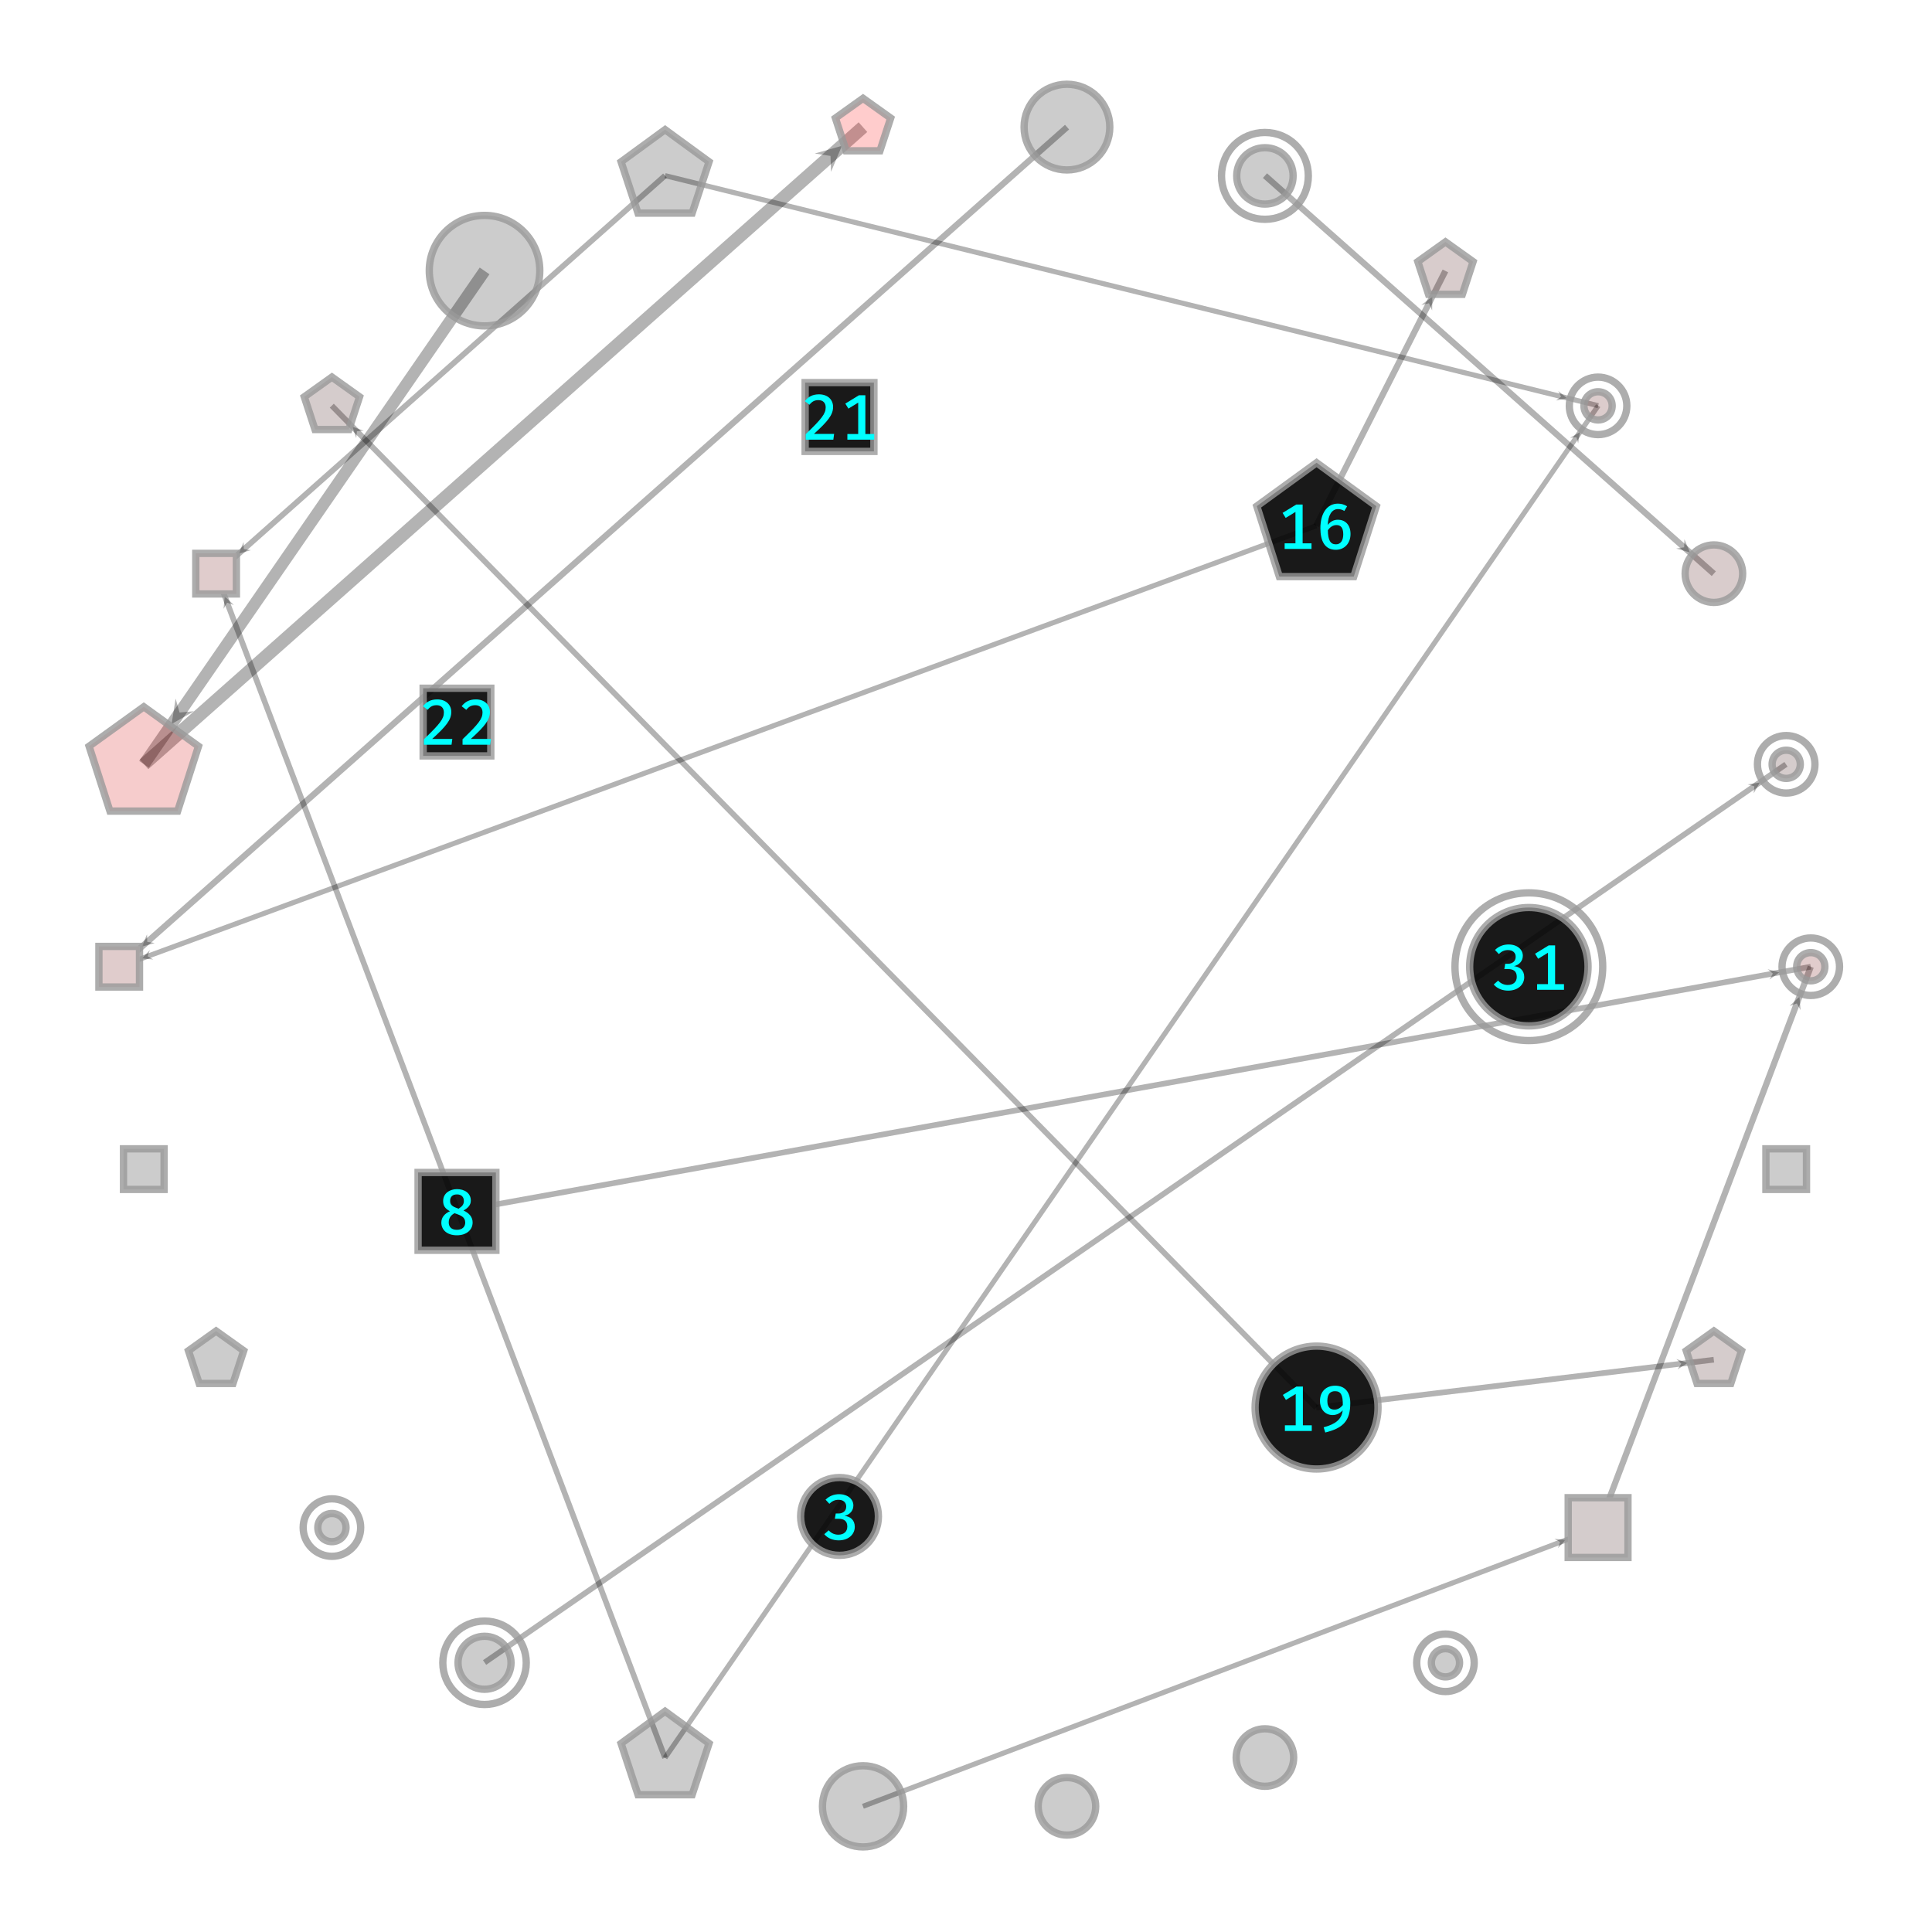 <?xml version="1.0" encoding="UTF-8"?>
<svg xmlns="http://www.w3.org/2000/svg" xmlns:xlink="http://www.w3.org/1999/xlink" width="1200pt" height="1200pt" viewBox="0 0 1200 1200" version="1.1">
<defs>
<g>
<symbol overflow="visible" id="glyph0-0">
<path style="stroke:none;" d="M 3.594 -42 L 3.594 14 L 20.406 14 L 20.406 -42 Z M 18.234 11.922 L 5.797 11.922 L 5.797 -39.922 L 18.234 -39.922 Z M 12.281 -6.922 L 12.281 -8.719 C 14.953 -9.125 16.078 -10.641 16.078 -13.438 C 16.078 -15.844 15.078 -18.047 11.641 -18.047 C 10.078 -18.047 7.922 -17.562 7.922 -16.484 C 7.922 -15.953 8.281 -15.562 8.875 -15.562 C 9.047 -15.562 9.203 -15.594 9.406 -15.688 C 10.078 -16 10.641 -16.125 11.484 -16.125 C 13.484 -16.125 13.922 -14.922 13.922 -13.359 C 13.922 -11.234 13.156 -10.438 10.281 -10.281 L 10.281 -6.922 C 10.281 -6.312 10.766 -5.953 11.281 -5.953 C 11.766 -5.953 12.281 -6.312 12.281 -6.922 Z M 9.875 -3.406 C 9.875 -2.562 10.484 -1.922 11.281 -1.922 C 12.078 -1.922 12.688 -2.562 12.688 -3.406 C 12.688 -4.203 12.078 -4.797 11.281 -4.797 C 10.484 -4.797 9.875 -4.203 9.875 -3.406 Z M 9.875 -3.406 "/>
</symbol>
<symbol overflow="visible" id="glyph0-1">
<path style="stroke:none;" d="M 10.797 -28.156 C 7.594 -28.156 4.766 -27.078 2.359 -24.766 L 4.719 -22.203 C 6.438 -23.844 8.125 -24.688 10.438 -24.688 C 13.156 -24.688 15.203 -23.203 15.203 -20.516 C 15.203 -17.562 12.953 -16.156 10.359 -16.156 L 8.688 -16.156 L 8.156 -12.875 L 10.516 -12.875 C 13.688 -12.875 15.875 -11.594 15.875 -8.047 C 15.875 -4.922 13.719 -3 10.281 -3 C 8.078 -3 5.875 -3.875 4.312 -5.719 L 1.562 -3.312 C 3.719 -0.719 7.047 0.516 10.516 0.516 C 16.562 0.516 20.516 -3.156 20.516 -7.875 C 20.516 -12.234 17.594 -14.312 14.156 -14.688 C 17.234 -15.406 19.641 -17.766 19.641 -21.156 C 19.641 -24.953 16.281 -28.156 10.797 -28.156 Z M 10.797 -28.156 "/>
</symbol>
<symbol overflow="visible" id="glyph0-2">
<path style="stroke:none;" d="M 20.594 -21.047 C 20.594 -25.766 16.562 -28.156 12 -28.156 C 7.766 -28.156 3.406 -25.719 3.406 -20.797 C 3.406 -17.719 4.719 -15.953 7.641 -14.438 C 4.359 -12.953 2.281 -10.641 2.281 -7.312 C 2.281 -3 5.688 0.516 11.922 0.516 C 18.125 0.516 21.719 -3 21.719 -7.438 C 21.719 -10.719 19.688 -13.234 16.047 -14.875 C 19.047 -16.562 20.594 -18.359 20.594 -21.047 Z M 7.719 -20.766 C 7.719 -23.406 9.281 -24.875 12 -24.875 C 14.766 -24.875 16.281 -23.281 16.281 -20.797 C 16.281 -18.688 15.281 -17.406 13 -16 C 9.641 -17.156 7.719 -18.047 7.719 -20.766 Z M 17.125 -7.406 C 17.125 -4.875 15.406 -2.875 11.953 -2.875 C 8.594 -2.875 6.875 -4.688 6.875 -7.484 C 6.875 -10.438 8.516 -12.156 10.516 -13.203 C 14.641 -11.766 17.125 -10.766 17.125 -7.406 Z M 17.125 -7.406 "/>
</symbol>
<symbol overflow="visible" id="glyph0-3">
<path style="stroke:none;" d="M 15.688 -3.516 L 15.688 -27.594 L 11.719 -27.594 L 3.234 -22.406 L 5.156 -19.281 L 11.234 -23 L 11.234 -3.516 L 4.516 -3.516 L 4.516 0 L 21.203 0 L 21.203 -3.516 Z M 15.688 -3.516 "/>
</symbol>
<symbol overflow="visible" id="glyph0-4">
<path style="stroke:none;" d="M 13.641 -18.156 C 11.203 -18.156 9.047 -17.203 7.312 -14.922 C 7.516 -21.047 9.875 -24.766 13.641 -24.766 C 15.047 -24.766 16.406 -24.359 17.594 -23.594 L 19.312 -26.484 C 17.766 -27.516 15.875 -28.156 13.641 -28.156 C 6.797 -28.156 2.719 -22.047 2.719 -12.844 C 2.719 -5.047 5.406 0.516 12.312 0.516 C 17.594 0.516 21.438 -3.406 21.438 -9.312 C 21.438 -15.203 17.922 -18.156 13.641 -18.156 Z M 12.359 -2.875 C 8.844 -2.875 7.438 -5.641 7.359 -11.594 C 8.641 -13.562 10.516 -14.844 12.719 -14.844 C 15.234 -14.844 16.922 -13.359 16.922 -9.125 C 16.922 -5.406 15.406 -2.875 12.359 -2.875 Z M 12.359 -2.875 "/>
</symbol>
<symbol overflow="visible" id="glyph0-5">
<path style="stroke:none;" d="M 11.688 -28.125 C 6.406 -28.125 2.312 -24.688 2.312 -18.719 C 2.312 -13.281 5.688 -9.875 10.203 -9.875 C 12.922 -9.922 14.922 -11.156 16.406 -12.844 C 15.844 -7.078 11.688 -4.156 4.594 -2.281 L 5.594 0.953 C 16.406 -1.719 21.125 -6 21.125 -17.312 C 21.125 -23.875 18.047 -28.125 11.688 -28.125 Z M 11.312 -13.234 C 8.641 -13.234 6.875 -14.797 6.875 -18.719 C 6.875 -22.719 8.562 -24.719 11.641 -24.719 C 15.234 -24.719 16.594 -22.359 16.484 -16.078 C 15.078 -14.359 13.484 -13.281 11.312 -13.234 Z M 11.312 -13.234 "/>
</symbol>
<symbol overflow="visible" id="glyph0-6">
<path style="stroke:none;" d="M 10.875 -28.156 C 6.875 -28.156 4.203 -26.641 2.078 -23.922 L 4.953 -21.688 C 6.594 -23.688 8.078 -24.562 10.562 -24.562 C 13.359 -24.562 15.047 -22.844 15.047 -20.078 C 15.047 -16.047 12.516 -12.922 2.641 -3.406 L 2.641 0 L 19.797 0 L 20.281 -3.594 L 7.766 -3.594 C 16.594 -11.594 19.641 -15.516 19.641 -20.359 C 19.641 -24.688 16.484 -28.156 10.875 -28.156 Z M 10.875 -28.156 "/>
</symbol>
</g>
<clipPath id="clip1">
  <path d="M 939 547 L 1179 547 L 1179 930.074 L 939 930.074 Z M 1011.328 930.074 L 1179 930.074 L 1179 967.539 L 1011.328 967.539 Z M 939 930.074 L 973.859 930.074 L 973.859 967.539 L 939 967.539 Z M 939 967.539 L 1179 967.539 L 1179 1003 L 939 1003 Z M 939 967.539 "/>
</clipPath>
<clipPath id="clip2">
  <path d="M 661.355 472.484 L 1455.949 472.484 L 1455.949 1076.77 L 661.355 1076.77 Z M 1117.664 619.027 L 1118.387 627.375 L 1116.055 623.262 L 1111.586 624.797 Z M 1117.664 619.027 "/>
</clipPath>
<clipPath id="clip3">
  <path d="M 661.355 472.484 L 1455.949 472.484 L 1455.949 1076.77 L 661.355 1076.77 Z M 661.355 472.484 L 1142.707 600.445 C 1142.707 610.387 1134.648 618.445 1124.707 618.445 C 1114.77 618.445 1106.707 610.387 1106.707 600.445 C 1106.707 590.504 1114.77 582.445 1124.707 582.445 C 1134.648 582.445 1142.707 590.504 1142.707 600.445 Z M 661.355 472.484 "/>
</clipPath>
<clipPath id="clip4">
  <path d="M 661.355 472.484 L 1455.949 472.484 L 1455.949 1076.77 L 661.355 1076.77 Z M 661.355 472.484 L 1121.438 619.027 C 1121.438 624.059 1113.887 624.059 1113.887 619.027 C 1113.887 613.992 1121.438 613.992 1121.438 619.027 "/>
</clipPath>
<clipPath id="clip5">
  <path d="M 235 552 L 1173 552 L 1173 728.238 L 235 728.238 Z M 308 728.238 L 1173 728.238 L 1173 776.562 L 308 776.562 Z M 235 728.238 L 259.676 728.238 L 259.676 776.562 L 235 776.562 Z M 235 776.562 L 1173 776.562 L 1173 801 L 235 801 Z M 235 776.562 "/>
</clipPath>
<clipPath id="clip6">
  <path d="M 218.164 252.414 L 1190.379 252.414 L 1190.379 1100.434 L 218.164 1100.434 Z M 1105.156 603.98 L 1099.062 608.398 L 1101.152 604.703 L 1097.902 601.973 Z M 1105.156 603.98 "/>
</clipPath>
<clipPath id="clip7">
  <path d="M 218.164 252.414 L 1190.379 252.414 L 1190.379 1100.434 L 218.164 1100.434 Z M 218.164 252.414 L 1142.707 600.445 C 1142.707 610.387 1134.648 618.445 1124.707 618.445 C 1114.77 618.445 1106.707 610.387 1106.707 600.445 C 1106.707 590.504 1114.77 582.445 1124.707 582.445 C 1134.648 582.445 1142.707 590.504 1142.707 600.445 Z M 218.164 252.414 "/>
</clipPath>
<clipPath id="clip8">
  <path d="M 218.164 252.414 L 1190.379 252.414 L 1190.379 1100.434 L 218.164 1100.434 Z M 218.164 252.414 L 1108.543 603.98 C 1108.543 608.5 1101.766 608.5 1101.766 603.98 C 1101.766 599.461 1108.543 599.461 1108.543 603.98 "/>
</clipPath>
<clipPath id="clip9">
  <path d="M 491 903 L 1038 903 L 1038 930.074 L 491 930.074 Z M 1011.328 930.074 L 1038 930.074 L 1038 967.539 L 1011.328 967.539 Z M 491 930.074 L 973.859 930.074 L 973.859 967.539 L 491 967.539 Z M 491 967.539 L 1038 967.539 L 1038 1167 L 491 1167 Z M 491 967.539 "/>
</clipPath>
<clipPath id="clip10">
  <path d="M 408.684 618.164 L 1119.965 618.164 L 1119.965 1452.59 L 408.684 1452.59 Z M 972.535 956.414 L 967.68 961.531 L 968.969 957.766 L 965.508 955.805 Z M 972.535 956.414 "/>
</clipPath>
<clipPath id="clip11">
  <path d="M 408.684 618.164 L 1119.965 618.164 L 1119.965 1452.59 L 408.684 1452.59 Z M 408.684 618.164 L 561.207 1121.949 C 561.207 1135.84 549.945 1147.102 536.055 1147.102 C 522.164 1147.102 510.902 1135.84 510.902 1121.949 C 510.902 1108.059 522.164 1096.797 536.055 1096.797 C 549.945 1096.797 561.207 1108.059 561.207 1121.949 Z M 408.684 618.164 "/>
</clipPath>
<clipPath id="clip12">
  <path d="M 408.684 618.164 L 1119.965 618.164 L 1119.965 1452.59 L 408.684 1452.59 Z M 408.684 618.164 L 975.715 956.414 C 975.715 960.652 969.359 960.652 969.359 956.414 C 969.359 952.176 975.715 952.176 975.715 956.414 "/>
</clipPath>
<clipPath id="clip13">
  <path d="M 84 306 L 464 306 L 464 343.586 L 84 343.586 Z M 146.945 343.586 L 464 343.586 L 464 369.039 L 146.945 369.039 Z M 84 343.586 L 121.488 343.586 L 121.488 369.039 L 84 369.039 Z M 84 369.039 L 464 369.039 L 464 1142 L 84 1142 Z M 84 369.039 "/>
</clipPath>
<clipPath id="clip14">
  <path d="M -196.781 228.586 L 744.09 228.586 L 744.09 1219.367 L -196.781 1219.367 Z M 139.547 370.363 L 145.238 375.766 L 141.051 374.328 L 138.871 378.184 Z M 139.547 370.363 "/>
</clipPath>
<clipPath id="clip15">
  <path d="M -196.781 228.586 L 744.09 228.586 L 744.09 1219.367 L -196.781 1219.367 Z M 429.953 1114.852 L 396.227 1114.852 L 385.805 1082.773 L 413.09 1062.949 L 440.379 1082.773 Z M 429.953 1114.852 "/>
</clipPath>
<clipPath id="clip16">
  <path d="M -196.781 228.586 L 744.09 228.586 L 744.09 1219.367 L -196.781 1219.367 Z M -196.781 228.586 L 143.082 370.363 C 143.082 375.078 136.012 375.078 136.012 370.363 C 136.012 365.648 143.082 365.648 143.082 370.363 "/>
</clipPath>
<clipPath id="clip17">
  <path d="M 368 207 L 1038 207 L 1038 1137 L 368 1137 Z M 368 207 "/>
</clipPath>
<clipPath id="clip18">
  <path d="M 121.688 49.961 L 1283.992 49.961 L 1283.992 1293.762 L 121.688 1293.762 Z M 981.305 268.441 L 980.215 275.402 L 979.141 271.574 L 975.184 271.93 Z M 981.305 268.441 "/>
</clipPath>
<clipPath id="clip19">
  <path d="M 121.688 49.961 L 1283.992 49.961 L 1283.992 1293.762 L 121.688 1293.762 Z M 429.953 1114.852 L 396.227 1114.852 L 385.805 1082.773 L 413.09 1062.949 L 440.379 1082.773 Z M 429.953 1114.852 "/>
</clipPath>
<clipPath id="clip20">
  <path d="M 121.688 49.961 L 1283.992 49.961 L 1283.992 1293.762 L 121.688 1293.762 Z M 121.688 49.961 L 1010.594 252.086 C 1010.594 262.027 1002.535 270.086 992.594 270.086 C 982.652 270.086 974.594 262.027 974.594 252.086 C 974.594 242.145 982.652 234.086 992.594 234.086 C 1002.535 234.086 1010.594 242.145 1010.594 252.086 Z M 121.688 49.961 "/>
</clipPath>
<clipPath id="clip21">
  <path d="M 121.688 49.961 L 1283.992 49.961 L 1283.992 1293.762 L 121.688 1293.762 Z M 121.688 49.961 L 984.48 268.441 C 984.48 272.672 978.133 272.672 978.133 268.441 C 978.133 264.207 984.48 264.207 984.48 268.441 "/>
</clipPath>
<clipPath id="clip22">
  <path d="M 251 425 L 1159 425 L 1159 1082 L 251 1082 Z M 251 425 "/>
</clipPath>
<clipPath id="clip23">
  <path d="M 98.531 183.027 L 1311.863 183.027 L 1311.863 1324.48 L 98.531 1324.48 Z M 1093.09 486.016 L 1089.277 492.711 L 1089.66 488.379 L 1085.477 487.207 Z M 1093.09 486.016 "/>
</clipPath>
<clipPath id="clip24">
  <path d="M 98.531 183.027 L 1311.863 183.027 L 1311.863 1324.48 L 98.531 1324.48 Z M 98.531 183.027 L 326.766 1032.785 C 326.766 1047.039 315.207 1058.598 300.953 1058.598 C 286.699 1058.598 275.145 1047.039 275.145 1032.785 C 275.145 1018.531 286.699 1006.977 300.953 1006.977 C 315.207 1006.977 326.766 1018.531 326.766 1032.785 Z M 98.531 183.027 "/>
</clipPath>
<clipPath id="clip25">
  <path d="M 98.531 183.027 L 1311.863 183.027 L 1311.863 1324.48 L 98.531 1324.48 Z M 98.531 183.027 L 1127.445 474.727 C 1127.445 484.668 1119.387 492.727 1109.445 492.727 C 1099.504 492.727 1091.445 484.668 1091.445 474.727 C 1091.445 464.785 1099.504 456.727 1109.445 456.727 C 1119.387 456.727 1127.445 464.785 1127.445 474.727 Z M 98.531 183.027 "/>
</clipPath>
<clipPath id="clip26">
  <path d="M 98.531 183.027 L 1311.863 183.027 L 1311.863 1324.48 L 98.531 1324.48 Z M 98.531 183.027 L 1096.562 486.016 C 1096.562 490.641 1089.617 490.641 1089.617 486.016 C 1089.617 481.387 1096.562 481.387 1096.562 486.016 "/>
</clipPath>
<clipPath id="clip27">
  <path d="M 28 281 L 864 281 L 864 587.719 L 28 587.719 Z M 86.773 587.719 L 864 587.719 L 864 613.176 L 86.773 613.176 Z M 28 587.719 L 61.316 587.719 L 61.316 613.176 L 28 613.176 Z M 28 613.176 L 864 613.176 L 864 646 L 28 646 Z M 28 613.176 "/>
</clipPath>
<clipPath id="clip28">
  <path d="M -50.176 -5.234 L 941.953 -5.234 L 941.953 932.312 L -50.176 932.312 Z M 88.094 595.273 L 93.059 590.145 L 91.715 593.941 L 95.199 595.957 Z M 88.094 595.273 "/>
</clipPath>
<clipPath id="clip29">
  <path d="M -50.176 -5.234 L 941.953 -5.234 L 941.953 932.312 L -50.176 932.312 Z M 840.754 358.316 L 794.719 358.316 L 780.488 314.531 L 817.734 287.469 L 854.98 314.531 Z M 840.754 358.316 "/>
</clipPath>
<clipPath id="clip30">
  <path d="M -50.176 -5.234 L 941.953 -5.234 L 941.953 932.312 L -50.176 932.312 Z M -50.176 -5.234 L 91.309 595.273 C 91.309 599.559 84.879 599.559 84.879 595.273 C 84.879 590.988 91.309 590.988 91.309 595.273 "/>
</clipPath>
<clipPath id="clip31">
  <path d="M 762 112 L 953 112 L 953 382 L 762 382 Z M 762 112 "/>
</clipPath>
<clipPath id="clip32">
  <path d="M 501.223 6.316 L 1214.316 6.316 L 1214.316 488.426 L 501.223 488.426 Z M 889.68 184.184 L 889.516 192.84 L 887.57 188.359 L 882.809 189.453 Z M 889.68 184.184 "/>
</clipPath>
<clipPath id="clip33">
  <path d="M 501.223 6.316 L 1214.316 6.316 L 1214.316 488.426 L 501.223 488.426 Z M 840.754 358.316 L 794.719 358.316 L 780.488 314.531 L 817.734 287.469 L 854.98 314.531 Z M 840.754 358.316 "/>
</clipPath>
<clipPath id="clip34">
  <path d="M 501.223 6.316 L 1214.316 6.316 L 1214.316 488.426 L 501.223 488.426 Z M 908.379 182.668 L 887.219 182.668 L 880.68 162.543 L 897.801 150.105 L 914.918 162.543 Z M 908.379 182.668 "/>
</clipPath>
<clipPath id="clip35">
  <path d="M 501.223 6.316 L 1214.316 6.316 L 1214.316 488.426 L 501.223 488.426 Z M 501.223 6.316 L 893.582 184.184 C 893.582 189.383 885.781 189.383 885.781 184.184 C 885.781 178.98 893.582 178.98 893.582 184.184 "/>
</clipPath>
<clipPath id="clip36">
  <path d="M 0 0 L 648 0 L 648 587 L 0 587 Z M 0 0 "/>
</clipPath>
<clipPath id="clip37">
  <path d="M -150.82 -191.09 L 776.184 -191.09 L 776.184 744.762 L -150.82 744.762 Z M 522.93 90.57 L 516.156 106.727 L 515.84 96.852 L 506.074 95.348 Z M 522.93 90.57 "/>
</clipPath>
<clipPath id="clip38">
  <path d="M -150.82 -191.09 L 776.184 -191.09 L 776.184 744.762 L -150.82 744.762 Z M 110.324 503.652 L 68.293 503.652 L 55.305 463.676 L 89.309 438.969 L 123.316 463.676 Z M 110.324 503.652 "/>
</clipPath>
<clipPath id="clip39">
  <path d="M -150.82 -191.09 L 776.184 -191.09 L 776.184 744.762 L -150.82 744.762 Z M 546.637 93.508 L 525.473 93.508 L 518.938 73.383 L 536.055 60.945 L 553.172 73.383 Z M 546.637 93.508 "/>
</clipPath>
<clipPath id="clip40">
  <path d="M -150.82 -191.09 L 776.184 -191.09 L 776.184 744.762 L -150.82 744.762 Z M -150.82 -191.09 L 530.82 90.57 C 530.82 94.93 527.289 98.465 522.93 98.465 C 518.57 98.465 515.039 94.93 515.039 90.57 C 515.039 86.215 518.57 82.68 522.93 82.68 C 527.289 82.68 530.82 86.215 530.82 90.57 "/>
</clipPath>
<clipPath id="clip41">
  <path d="M 772 797 L 1110 797 L 1110 922 L 772 922 Z M 772 797 "/>
</clipPath>
<clipPath id="clip42">
  <path d="M 772.555 493.504 L 1109.715 493.504 L 1109.715 1225.34 L 772.555 1225.34 Z M 1048.266 846.535 L 1041.977 850.555 L 1044.262 847.02 L 1041.203 844.125 Z M 1048.266 846.535 "/>
</clipPath>
<clipPath id="clip43">
  <path d="M 772.555 493.504 L 1109.715 493.504 L 1109.715 1225.34 L 772.555 1225.34 Z M 772.555 493.504 L 856.008 874.262 C 856.008 895.398 838.871 912.531 817.734 912.531 C 796.602 912.531 779.465 895.398 779.465 874.262 C 779.465 853.125 796.602 835.988 817.734 835.988 C 838.871 835.988 856.008 853.125 856.008 874.262 Z M 772.555 493.504 "/>
</clipPath>
<clipPath id="clip44">
  <path d="M 772.555 493.504 L 1109.715 493.504 L 1109.715 1225.34 L 772.555 1225.34 Z M 1075.117 859.141 L 1053.957 859.141 L 1047.418 839.02 L 1064.535 826.582 L 1081.652 839.02 Z M 1075.117 859.141 "/>
</clipPath>
<clipPath id="clip45">
  <path d="M 772.555 493.504 L 1109.715 493.504 L 1109.715 1225.34 L 772.555 1225.34 Z M 772.555 493.504 L 1051.633 846.535 C 1051.633 851.02 1044.902 851.02 1044.902 846.535 C 1044.902 842.051 1051.633 842.051 1051.633 846.535 "/>
</clipPath>
<clipPath id="clip46">
  <path d="M 158 204 L 866 204 L 866 922 L 158 922 Z M 158 204 "/>
</clipPath>
<clipPath id="clip47">
  <path d="M -46.965 3.215 L 1070.859 3.215 L 1070.859 1123.133 L -46.965 1123.133 Z M 218.863 265.012 L 225.891 267.535 L 221.691 267.891 L 221.27 272.078 Z M 218.863 265.012 "/>
</clipPath>
<clipPath id="clip48">
  <path d="M -46.965 3.215 L 1070.859 3.215 L 1070.859 1123.133 L -46.965 1123.133 Z M -46.965 3.215 L 856.008 874.262 C 856.008 895.398 838.871 912.531 817.734 912.531 C 796.602 912.531 779.465 895.398 779.465 874.262 C 779.465 853.125 796.602 835.988 817.734 835.988 C 838.871 835.988 856.008 853.125 856.008 874.262 Z M -46.965 3.215 "/>
</clipPath>
<clipPath id="clip49">
  <path d="M -46.965 3.215 L 1070.859 3.215 L 1070.859 1123.133 L -46.965 1123.133 Z M 216.738 266.648 L 195.578 266.648 L 189.039 246.523 L 206.16 234.086 L 223.277 246.523 Z M 216.738 266.648 "/>
</clipPath>
<clipPath id="clip50">
  <path d="M -46.965 3.215 L 1070.859 3.215 L 1070.859 1123.133 L -46.965 1123.133 Z M -46.965 3.215 L 222.227 265.012 C 222.227 269.496 215.5 269.496 215.5 265.012 C 215.5 260.527 222.227 260.527 222.227 265.012 "/>
</clipPath>
<clipPath id="clip51">
  <path d="M 0 66 L 403 66 L 403 577 L 0 577 Z M 0 66 "/>
</clipPath>
<clipPath id="clip52">
  <path d="M -206.117 -38.043 L 596.379 -38.043 L 596.379 680.875 L -206.117 680.875 Z M 106.605 449.668 L 109.078 433.879 L 111.512 442.559 L 120.492 441.758 Z M 106.605 449.668 "/>
</clipPath>
<clipPath id="clip53">
  <path d="M -206.117 -38.043 L 596.379 -38.043 L 596.379 680.875 L -206.117 680.875 Z M -206.117 -38.043 L 335.152 168.105 C 335.152 186.992 319.84 202.305 300.953 202.305 C 282.066 202.305 266.758 186.992 266.758 168.105 C 266.758 149.219 282.066 133.91 300.953 133.91 C 319.84 133.91 335.152 149.219 335.152 168.105 Z M -206.117 -38.043 "/>
</clipPath>
<clipPath id="clip54">
  <path d="M -206.117 -38.043 L 596.379 -38.043 L 596.379 680.875 L -206.117 680.875 Z M 110.324 503.652 L 68.293 503.652 L 55.305 463.676 L 89.309 438.969 L 123.316 463.676 Z M 110.324 503.652 "/>
</clipPath>
<clipPath id="clip55">
  <path d="M -206.117 -38.043 L 596.379 -38.043 L 596.379 680.875 L -206.117 680.875 Z M -206.117 -38.043 L 113.805 449.668 C 113.805 453.641 110.582 456.863 106.605 456.863 C 102.633 456.863 99.406 453.641 99.406 449.668 C 99.406 445.691 102.633 442.469 106.605 442.469 C 110.582 442.469 113.805 445.691 113.805 449.668 "/>
</clipPath>
<clipPath id="clip56">
  <path d="M 84 59 L 464 59 L 464 343.586 L 84 343.586 Z M 146.945 343.586 L 464 343.586 L 464 369.039 L 146.945 369.039 Z M 84 343.586 L 121.488 343.586 L 121.488 369.039 L 84 369.039 Z M 84 369.039 L 464 369.039 L 464 407 L 84 407 Z M 84 369.039 "/>
</clipPath>
<clipPath id="clip57">
  <path d="M -101.559 -156.43 L 648.867 -156.43 L 648.867 621.992 L -101.559 621.992 Z M 148.27 343.863 L 151.305 336.625 L 151.445 341.051 L 155.82 341.723 Z M 148.27 343.863 "/>
</clipPath>
<clipPath id="clip58">
  <path d="M -101.559 -156.43 L 648.867 -156.43 L 648.867 621.992 L -101.559 621.992 Z M 429.953 132.461 L 396.227 132.461 L 385.805 100.387 L 413.09 80.562 L 440.379 100.387 Z M 429.953 132.461 "/>
</clipPath>
<clipPath id="clip59">
  <path d="M -101.559 -156.43 L 648.867 -156.43 L 648.867 621.992 L -101.559 621.992 Z M -101.559 -156.43 L 151.805 343.863 C 151.805 348.578 144.734 348.578 144.734 343.863 C 144.734 339.148 151.805 339.148 151.805 343.863 "/>
</clipPath>
<clipPath id="clip60">
  <path d="M 368 64 L 1038 64 L 1038 297 L 368 297 Z M 368 64 "/>
</clipPath>
<clipPath id="clip61">
  <path d="M 326.102 -233.969 L 1079.578 -233.969 L 1079.578 595.301 L 326.102 595.301 Z M 973.301 247.332 L 966.406 248.781 L 969.602 246.418 L 967.867 242.844 Z M 973.301 247.332 "/>
</clipPath>
<clipPath id="clip62">
  <path d="M 326.102 -233.969 L 1079.578 -233.969 L 1079.578 595.301 L 326.102 595.301 Z M 429.953 132.461 L 396.227 132.461 L 385.805 100.387 L 413.09 80.562 L 440.379 100.387 Z M 429.953 132.461 "/>
</clipPath>
<clipPath id="clip63">
  <path d="M 326.102 -233.969 L 1079.578 -233.969 L 1079.578 595.301 L 326.102 595.301 Z M 326.102 -233.969 L 1010.594 252.086 C 1010.594 262.027 1002.535 270.086 992.594 270.086 C 982.652 270.086 974.594 262.027 974.594 252.086 C 974.594 242.145 982.652 234.086 992.594 234.086 C 1002.535 234.086 1010.594 242.145 1010.594 252.086 Z M 326.102 -233.969 "/>
</clipPath>
<clipPath id="clip64">
  <path d="M 326.102 -233.969 L 1079.578 -233.969 L 1079.578 595.301 L 326.102 595.301 Z M 326.102 -233.969 L 976.473 247.332 C 976.473 251.562 970.125 251.562 970.125 247.332 C 970.125 243.098 976.473 243.098 976.473 247.332 "/>
</clipPath>
<clipPath id="clip65">
  <path d="M 20 25 L 716 25 L 716 587.719 L 20 587.719 Z M 86.773 587.719 L 716 587.719 L 716 613.176 L 86.773 613.176 Z M 20 587.719 L 61.316 587.719 L 61.316 613.176 L 20 613.176 Z M 20 613.176 L 716 613.176 L 716 654 L 20 654 Z M 20 613.176 "/>
</clipPath>
<clipPath id="clip66">
  <path d="M -161.949 -186.953 L 898.688 -186.953 L 898.688 866.34 L -161.949 866.34 Z M 88.094 587.996 L 91.316 580.316 L 91.465 585.012 L 96.109 585.727 Z M 88.094 587.996 "/>
</clipPath>
<clipPath id="clip67">
  <path d="M -161.949 -186.953 L 898.688 -186.953 L 898.688 866.34 L -161.949 866.34 Z M -161.949 -186.953 L 689.141 78.945 C 689.141 93.547 677.305 105.387 662.699 105.387 C 648.094 105.387 636.254 93.547 636.254 78.945 C 636.254 64.34 648.094 52.5 662.699 52.5 C 677.305 52.5 689.141 64.34 689.141 78.945 Z M -161.949 -186.953 "/>
</clipPath>
<clipPath id="clip68">
  <path d="M -161.949 -186.953 L 898.688 -186.953 L 898.688 866.34 L -161.949 866.34 Z M -161.949 -186.953 L 91.848 587.996 C 91.848 593 84.344 593 84.344 587.996 C 84.344 582.996 91.848 582.996 91.848 587.996 "/>
</clipPath>
<clipPath id="clip69">
  <path d="M 728 52 L 1122 52 L 1122 414 L 728 414 Z M 728 52 "/>
</clipPath>
<clipPath id="clip70">
  <path d="M 549.41 -156.902 L 1300.785 -156.902 L 1300.785 622.465 L 549.41 622.465 Z M 1049.66 343.137 L 1041.102 340.707 L 1046.062 339.945 L 1046.219 334.93 Z M 1049.66 343.137 "/>
</clipPath>
<clipPath id="clip71">
  <path d="M 549.41 -156.902 L 1300.785 -156.902 L 1300.785 622.465 L 549.41 622.465 Z M 549.41 -156.902 L 812.68 109.25 C 812.68 124.176 800.586 136.273 785.66 136.273 C 770.738 136.273 758.641 124.176 758.641 109.25 C 758.641 94.328 770.738 82.23 785.66 82.23 C 800.586 82.23 812.68 94.328 812.68 109.25 Z M 549.41 -156.902 "/>
</clipPath>
<clipPath id="clip72">
  <path d="M 549.41 -156.902 L 1300.785 -156.902 L 1300.785 622.465 L 549.41 622.465 Z M 549.41 -156.902 L 1082.535 356.312 C 1082.535 366.254 1074.477 374.312 1064.535 374.312 C 1054.594 374.312 1046.535 366.254 1046.535 356.312 C 1046.535 346.371 1054.594 338.312 1064.535 338.312 C 1074.477 338.312 1082.535 346.371 1082.535 356.312 Z M 549.41 -156.902 "/>
</clipPath>
<clipPath id="clip73">
  <path d="M 549.41 -156.902 L 1300.785 -156.902 L 1300.785 622.465 L 549.41 622.465 Z M 549.41 -156.902 L 1053.672 343.137 C 1053.672 348.48 1045.652 348.48 1045.652 343.137 C 1045.652 337.789 1053.672 337.789 1053.672 343.137 "/>
</clipPath>
</defs>
<g id="surface686">
<rect x="0" y="0" width="1200" height="1200" style="fill:rgb(100%,100%,100%);fill-opacity:1;stroke:none;"/>
<g clip-path="url(#clip1)" clip-rule="nonzero">
<g clip-path="url(#clip2)" clip-rule="evenodd">
<g clip-path="url(#clip3)" clip-rule="evenodd">
<g clip-path="url(#clip4)" clip-rule="evenodd">
<path style="fill:none;stroke-width:0.011;stroke-linecap:butt;stroke-linejoin:miter;stroke:rgb(0%,0%,0%);stroke-opacity:0.3;stroke-miterlimit:10;" d="M 1.123 0.995 L 1.5 -0 " transform="matrix(350.222,0,0,350.222,599.377,600.446)"/>
</g>
</g>
</g>
</g>
<path style=" stroke:none;fill-rule:evenodd;fill:rgb(0%,0%,0%);fill-opacity:0.3;" d="M 1117.664 619.027 L 1118.387 627.375 L 1116.055 623.262 L 1111.586 624.797 Z M 1117.664 619.027 "/>
<g clip-path="url(#clip5)" clip-rule="nonzero">
<g clip-path="url(#clip6)" clip-rule="evenodd">
<g clip-path="url(#clip7)" clip-rule="evenodd">
<g clip-path="url(#clip8)" clip-rule="evenodd">
<path style="fill:none;stroke-width:0.01;stroke-linecap:butt;stroke-linejoin:miter;stroke:rgb(0%,0%,0%);stroke-opacity:0.3;stroke-miterlimit:10;" d="M -0.901 0.434 L 1.5 -0 " transform="matrix(350.222,0,0,350.222,599.377,600.446)"/>
</g>
</g>
</g>
</g>
<path style=" stroke:none;fill-rule:evenodd;fill:rgb(0%,0%,0%);fill-opacity:0.3;" d="M 1105.156 603.98 L 1099.062 608.398 L 1101.152 604.703 L 1097.902 601.973 Z M 1105.156 603.98 "/>
<g clip-path="url(#clip9)" clip-rule="nonzero">
<g clip-path="url(#clip10)" clip-rule="evenodd">
<g clip-path="url(#clip11)" clip-rule="evenodd">
<g clip-path="url(#clip12)" clip-rule="evenodd">
<path style="fill:none;stroke-width:0.009;stroke-linecap:butt;stroke-linejoin:miter;stroke:rgb(0%,0%,0%);stroke-opacity:0.3;stroke-miterlimit:10;" d="M -0.181 1.489 L 1.123 0.995 " transform="matrix(350.222,0,0,350.222,599.377,600.446)"/>
</g>
</g>
</g>
</g>
<path style=" stroke:none;fill-rule:evenodd;fill:rgb(0%,0%,0%);fill-opacity:0.3;" d="M 972.535 956.414 L 967.68 961.531 L 968.969 957.766 L 965.508 955.805 Z M 972.535 956.414 "/>
<g clip-path="url(#clip13)" clip-rule="nonzero">
<g clip-path="url(#clip14)" clip-rule="evenodd">
<g clip-path="url(#clip15)" clip-rule="evenodd">
<g clip-path="url(#clip16)" clip-rule="evenodd">
<path style="fill:none;stroke-width:0.01;stroke-linecap:butt;stroke-linejoin:miter;stroke:rgb(0%,0%,0%);stroke-opacity:0.3;stroke-miterlimit:10;" d="M -0.532 1.403 L -1.328 -0.697 " transform="matrix(350.222,0,0,350.222,599.377,600.446)"/>
</g>
</g>
</g>
</g>
<path style=" stroke:none;fill-rule:evenodd;fill:rgb(0%,0%,0%);fill-opacity:0.3;" d="M 139.547 370.363 L 145.238 375.766 L 141.051 374.328 L 138.871 378.184 Z M 139.547 370.363 "/>
<g clip-path="url(#clip17)" clip-rule="nonzero">
<g clip-path="url(#clip18)" clip-rule="evenodd">
<g clip-path="url(#clip19)" clip-rule="evenodd">
<g clip-path="url(#clip20)" clip-rule="evenodd">
<g clip-path="url(#clip21)" clip-rule="evenodd">
<path style="fill:none;stroke-width:0.009;stroke-linecap:butt;stroke-linejoin:miter;stroke:rgb(0%,0%,0%);stroke-opacity:0.3;stroke-miterlimit:10;" d="M -0.532 1.403 L 1.123 -0.995 " transform="matrix(350.222,0,0,350.222,599.377,600.446)"/>
</g>
</g>
</g>
</g>
</g>
<path style=" stroke:none;fill-rule:evenodd;fill:rgb(0%,0%,0%);fill-opacity:0.3;" d="M 981.305 268.441 L 980.215 275.402 L 979.141 271.574 L 975.184 271.93 Z M 981.305 268.441 "/>
<g clip-path="url(#clip22)" clip-rule="nonzero">
<g clip-path="url(#clip23)" clip-rule="evenodd">
<g clip-path="url(#clip24)" clip-rule="evenodd">
<g clip-path="url(#clip25)" clip-rule="evenodd">
<g clip-path="url(#clip26)" clip-rule="evenodd">
<path style="fill:none;stroke-width:0.01;stroke-linecap:butt;stroke-linejoin:miter;stroke:rgb(0%,0%,0%);stroke-opacity:0.3;stroke-miterlimit:10;" d="M -0.852 1.234 L 1.456 -0.359 " transform="matrix(350.222,0,0,350.222,599.377,600.446)"/>
</g>
</g>
</g>
</g>
</g>
<path style=" stroke:none;fill-rule:evenodd;fill:rgb(0%,0%,0%);fill-opacity:0.3;" d="M 1093.09 486.016 L 1089.277 492.711 L 1089.66 488.379 L 1085.477 487.207 Z M 1093.09 486.016 "/>
<g clip-path="url(#clip27)" clip-rule="nonzero">
<g clip-path="url(#clip28)" clip-rule="evenodd">
<g clip-path="url(#clip29)" clip-rule="evenodd">
<g clip-path="url(#clip30)" clip-rule="evenodd">
<path style="fill:none;stroke-width:0.009;stroke-linecap:butt;stroke-linejoin:miter;stroke:rgb(0%,0%,0%);stroke-opacity:0.3;stroke-miterlimit:10;" d="M 0.623 -0.782 L -1.5 -0 " transform="matrix(350.222,0,0,350.222,599.377,600.446)"/>
</g>
</g>
</g>
</g>
<path style=" stroke:none;fill-rule:evenodd;fill:rgb(0%,0%,0%);fill-opacity:0.3;" d="M 88.094 595.273 L 93.059 590.145 L 91.715 593.941 L 95.199 595.957 Z M 88.094 595.273 "/>
<g clip-path="url(#clip31)" clip-rule="nonzero">
<g clip-path="url(#clip32)" clip-rule="evenodd">
<g clip-path="url(#clip33)" clip-rule="evenodd">
<g clip-path="url(#clip34)" clip-rule="evenodd">
<g clip-path="url(#clip35)" clip-rule="evenodd">
<path style="fill:none;stroke-width:0.011;stroke-linecap:butt;stroke-linejoin:miter;stroke:rgb(0%,0%,0%);stroke-opacity:0.3;stroke-miterlimit:10;" d="M 0.623 -0.782 L 0.852 -1.234 " transform="matrix(350.222,0,0,350.222,599.377,600.446)"/>
</g>
</g>
</g>
</g>
</g>
<path style=" stroke:none;fill-rule:evenodd;fill:rgb(0%,0%,0%);fill-opacity:0.3;" d="M 889.68 184.184 L 889.516 192.84 L 887.57 188.359 L 882.809 189.453 Z M 889.68 184.184 "/>
<g clip-path="url(#clip36)" clip-rule="nonzero">
<g clip-path="url(#clip37)" clip-rule="evenodd">
<g clip-path="url(#clip38)" clip-rule="evenodd">
<g clip-path="url(#clip39)" clip-rule="evenodd">
<g clip-path="url(#clip40)" clip-rule="evenodd">
<path style="fill:none;stroke-width:0.023;stroke-linecap:butt;stroke-linejoin:miter;stroke:rgb(0%,0%,0%);stroke-opacity:0.3;stroke-miterlimit:10;" d="M -1.456 -0.359 L -0.181 -1.489 " transform="matrix(350.222,0,0,350.222,599.377,600.446)"/>
</g>
</g>
</g>
</g>
</g>
<path style=" stroke:none;fill-rule:evenodd;fill:rgb(0%,0%,0%);fill-opacity:0.3;" d="M 522.93 90.57 L 516.156 106.727 L 515.84 96.852 L 506.074 95.348 Z M 522.93 90.57 "/>
<g clip-path="url(#clip41)" clip-rule="nonzero">
<g clip-path="url(#clip42)" clip-rule="evenodd">
<g clip-path="url(#clip43)" clip-rule="evenodd">
<g clip-path="url(#clip44)" clip-rule="evenodd">
<g clip-path="url(#clip45)" clip-rule="evenodd">
<path style="fill:none;stroke-width:0.01;stroke-linecap:butt;stroke-linejoin:miter;stroke:rgb(0%,0%,0%);stroke-opacity:0.3;stroke-miterlimit:10;" d="M 0.623 0.782 L 1.328 0.697 " transform="matrix(350.222,0,0,350.222,599.377,600.446)"/>
</g>
</g>
</g>
</g>
</g>
<path style=" stroke:none;fill-rule:evenodd;fill:rgb(0%,0%,0%);fill-opacity:0.3;" d="M 1048.266 846.535 L 1041.977 850.555 L 1044.262 847.02 L 1041.203 844.125 Z M 1048.266 846.535 "/>
<g clip-path="url(#clip46)" clip-rule="nonzero">
<g clip-path="url(#clip47)" clip-rule="evenodd">
<g clip-path="url(#clip48)" clip-rule="evenodd">
<g clip-path="url(#clip49)" clip-rule="evenodd">
<g clip-path="url(#clip50)" clip-rule="evenodd">
<path style="fill:none;stroke-width:0.01;stroke-linecap:butt;stroke-linejoin:miter;stroke:rgb(0%,0%,0%);stroke-opacity:0.3;stroke-miterlimit:10;" d="M 0.623 0.782 L -1.123 -0.995 " transform="matrix(350.222,0,0,350.222,599.377,600.446)"/>
</g>
</g>
</g>
</g>
</g>
<path style=" stroke:none;fill-rule:evenodd;fill:rgb(0%,0%,0%);fill-opacity:0.3;" d="M 218.863 265.012 L 225.891 267.535 L 221.691 267.891 L 221.27 272.078 Z M 218.863 265.012 "/>
<g clip-path="url(#clip51)" clip-rule="nonzero">
<g clip-path="url(#clip52)" clip-rule="evenodd">
<g clip-path="url(#clip53)" clip-rule="evenodd">
<g clip-path="url(#clip54)" clip-rule="evenodd">
<g clip-path="url(#clip55)" clip-rule="evenodd">
<path style="fill:none;stroke-width:0.021;stroke-linecap:butt;stroke-linejoin:miter;stroke:rgb(0%,0%,0%);stroke-opacity:0.3;stroke-miterlimit:10;" d="M -0.852 -1.234 L -1.456 -0.359 " transform="matrix(350.222,0,0,350.222,599.377,600.446)"/>
</g>
</g>
</g>
</g>
</g>
<path style=" stroke:none;fill-rule:evenodd;fill:rgb(0%,0%,0%);fill-opacity:0.3;" d="M 106.605 449.668 L 109.078 433.879 L 111.512 442.559 L 120.492 441.758 Z M 106.605 449.668 "/>
<g clip-path="url(#clip56)" clip-rule="nonzero">
<g clip-path="url(#clip57)" clip-rule="evenodd">
<g clip-path="url(#clip58)" clip-rule="evenodd">
<g clip-path="url(#clip59)" clip-rule="evenodd">
<path style="fill:none;stroke-width:0.01;stroke-linecap:butt;stroke-linejoin:miter;stroke:rgb(0%,0%,0%);stroke-opacity:0.3;stroke-miterlimit:10;" d="M -0.532 -1.403 L -1.328 -0.697 " transform="matrix(350.222,0,0,350.222,599.377,600.446)"/>
</g>
</g>
</g>
</g>
<path style=" stroke:none;fill-rule:evenodd;fill:rgb(0%,0%,0%);fill-opacity:0.3;" d="M 148.27 343.863 L 151.305 336.625 L 151.445 341.051 L 155.82 341.723 Z M 148.27 343.863 "/>
<g clip-path="url(#clip60)" clip-rule="nonzero">
<g clip-path="url(#clip61)" clip-rule="evenodd">
<g clip-path="url(#clip62)" clip-rule="evenodd">
<g clip-path="url(#clip63)" clip-rule="evenodd">
<g clip-path="url(#clip64)" clip-rule="evenodd">
<path style="fill:none;stroke-width:0.009;stroke-linecap:butt;stroke-linejoin:miter;stroke:rgb(0%,0%,0%);stroke-opacity:0.3;stroke-miterlimit:10;" d="M -0.532 -1.403 L 1.123 -0.995 " transform="matrix(350.222,0,0,350.222,599.377,600.446)"/>
</g>
</g>
</g>
</g>
</g>
<path style=" stroke:none;fill-rule:evenodd;fill:rgb(0%,0%,0%);fill-opacity:0.3;" d="M 973.301 247.332 L 966.406 248.781 L 969.602 246.418 L 967.867 242.844 Z M 973.301 247.332 "/>
<g clip-path="url(#clip65)" clip-rule="nonzero">
<g clip-path="url(#clip66)" clip-rule="evenodd">
<g clip-path="url(#clip67)" clip-rule="evenodd">
<g clip-path="url(#clip68)" clip-rule="evenodd">
<path style="fill:none;stroke-width:0.011;stroke-linecap:butt;stroke-linejoin:miter;stroke:rgb(0%,0%,0%);stroke-opacity:0.3;stroke-miterlimit:10;" d="M 0.181 -1.489 L -1.5 -0 " transform="matrix(350.222,0,0,350.222,599.377,600.446)"/>
</g>
</g>
</g>
</g>
<path style=" stroke:none;fill-rule:evenodd;fill:rgb(0%,0%,0%);fill-opacity:0.3;" d="M 88.094 587.996 L 91.316 580.316 L 91.465 585.012 L 96.109 585.727 Z M 88.094 587.996 "/>
<g clip-path="url(#clip69)" clip-rule="nonzero">
<g clip-path="url(#clip70)" clip-rule="evenodd">
<g clip-path="url(#clip71)" clip-rule="evenodd">
<g clip-path="url(#clip72)" clip-rule="evenodd">
<g clip-path="url(#clip73)" clip-rule="evenodd">
<path style="fill:none;stroke-width:0.011;stroke-linecap:butt;stroke-linejoin:miter;stroke:rgb(0%,0%,0%);stroke-opacity:0.3;stroke-miterlimit:10;" d="M 0.532 -1.403 L 1.328 -0.697 " transform="matrix(350.222,0,0,350.222,599.377,600.446)"/>
</g>
</g>
</g>
</g>
</g>
<path style=" stroke:none;fill-rule:evenodd;fill:rgb(0%,0%,0%);fill-opacity:0.3;" d="M 1049.66 343.137 L 1041.102 340.707 L 1046.062 339.945 L 1046.219 334.93 Z M 1049.66 343.137 "/>
<path style="fill:none;stroke-width:0.013;stroke-linecap:butt;stroke-linejoin:miter;stroke:rgb(60%,60%,60%);stroke-opacity:0.8;stroke-miterlimit:10;" d="M 0.051 -0 C 0.051 0.028 0.028 0.051 -0 0.051 C -0.028 0.051 -0.051 0.028 -0.051 -0 C -0.051 -0.028 -0.028 -0.051 -0 -0.051 C 0.028 -0.051 0.051 -0.028 0.051 -0 Z M 0.051 -0 " transform="matrix(350.222,0,0,350.222,1124.709,600.446)"/>
<path style="fill-rule:nonzero;fill:rgb(41.338%,0%,0%);fill-opacity:0.2;stroke-width:0.013;stroke-linecap:butt;stroke-linejoin:miter;stroke:rgb(60%,60%,60%);stroke-opacity:0.8;stroke-miterlimit:10;" d="M 0.025 -0 C 0.025 0.014 0.014 0.025 -0 0.025 C -0.014 0.025 -0.025 0.014 -0.025 -0 C -0.025 -0.014 -0.014 -0.025 -0 -0.025 C 0.014 -0.025 0.025 -0.014 0.025 -0 " transform="matrix(350.222,0,0,350.222,1124.709,600.446)"/>
<path style="fill-rule:nonzero;fill:rgb(0%,0%,0%);fill-opacity:0.2;stroke-width:0.013;stroke-linecap:butt;stroke-linejoin:miter;stroke:rgb(60%,60%,60%);stroke-opacity:0.8;stroke-miterlimit:10;" d="M 0.036 0.036 L -0.036 0.036 L -0.036 -0.036 L 0.036 -0.036 Z M 0.036 0.036 " transform="matrix(350.222,0,0,350.222,1109.444,726.166)"/>
<path style="fill-rule:nonzero;fill:rgb(0%,0%,0%);fill-opacity:0.9;stroke-width:0.013;stroke-linecap:butt;stroke-linejoin:miter;stroke:rgb(60%,60%,60%);stroke-opacity:0.8;stroke-miterlimit:10;" d="M 0.069 -0 C 0.069 0.038 0.038 0.069 0 0.069 C -0.038 0.069 -0.069 0.038 -0.069 -0 C -0.069 -0.038 -0.038 -0.069 0 -0.069 C 0.038 -0.069 0.069 -0.038 0.069 -0 Z M 0.069 -0 " transform="matrix(350.222,0,0,350.222,521.445,941.887)"/>
<g style="fill:rgb(0%,100%,100%);fill-opacity:1;">
  <use xlink:href="#glyph0-1" x="510.405" y="956.227"/>
</g>
<path style="fill-rule:nonzero;fill:rgb(18.168%,0%,0%);fill-opacity:0.2;stroke-width:0.013;stroke-linecap:butt;stroke-linejoin:miter;stroke:rgb(60%,60%,60%);stroke-opacity:0.8;stroke-miterlimit:10;" d="M 0.03 0.042 L -0.03 0.042 L -0.049 -0.016 L -0 -0.051 L 0.049 -0.016 Z M 0.03 0.042 " transform="matrix(350.222,0,0,350.222,1064.535,844.58)"/>
<path style="fill-rule:nonzero;fill:rgb(16.227%,0%,0%);fill-opacity:0.2;stroke-width:0.013;stroke-linecap:butt;stroke-linejoin:miter;stroke:rgb(60%,60%,60%);stroke-opacity:0.8;stroke-miterlimit:10;" d="M 0.053 0.053 L -0.053 0.053 L -0.053 -0.053 L 0.053 -0.053 Z M 0.053 0.053 " transform="matrix(350.222,0,0,350.222,992.593,948.806)"/>
<path style="fill:none;stroke-width:0.013;stroke-linecap:butt;stroke-linejoin:miter;stroke:rgb(60%,60%,60%);stroke-opacity:0.8;stroke-miterlimit:10;" d="M 0.051 -0 C 0.051 0.028 0.028 0.051 0 0.051 C -0.028 0.051 -0.051 0.028 -0.051 -0 C -0.051 -0.028 -0.028 -0.051 0 -0.051 C 0.028 -0.051 0.051 -0.028 0.051 -0 Z M 0.051 -0 " transform="matrix(350.222,0,0,350.222,897.799,1032.786)"/>
<path style="fill-rule:nonzero;fill:rgb(0%,0%,0%);fill-opacity:0.2;stroke-width:0.013;stroke-linecap:butt;stroke-linejoin:miter;stroke:rgb(60%,60%,60%);stroke-opacity:0.8;stroke-miterlimit:10;" d="M 0.025 -0 C 0.025 0.014 0.014 0.025 0 0.025 C -0.014 0.025 -0.025 0.014 -0.025 -0 C -0.025 -0.014 -0.014 -0.025 0 -0.025 C 0.014 -0.025 0.025 -0.014 0.025 -0 " transform="matrix(350.222,0,0,350.222,897.799,1032.786)"/>
<path style="fill-rule:nonzero;fill:rgb(0%,0%,0%);fill-opacity:0.2;stroke-width:0.013;stroke-linecap:butt;stroke-linejoin:miter;stroke:rgb(60%,60%,60%);stroke-opacity:0.8;stroke-miterlimit:10;" d="M 0.051 0 C 0.051 0.028 0.028 0.051 -0 0.051 C -0.028 0.051 -0.051 0.028 -0.051 0 C -0.051 -0.028 -0.028 -0.051 -0 -0.051 C 0.028 -0.051 0.051 -0.028 0.051 0 Z M 0.051 0 " transform="matrix(350.222,0,0,350.222,785.662,1091.64)"/>
<path style="fill-rule:nonzero;fill:rgb(0%,0%,0%);fill-opacity:0.9;stroke-width:0.013;stroke-linecap:butt;stroke-linejoin:miter;stroke:rgb(60%,60%,60%);stroke-opacity:0.8;stroke-miterlimit:10;" d="M 0.069 0.069 L -0.069 0.069 L -0.069 -0.069 L 0.069 -0.069 Z M 0.069 0.069 " transform="matrix(350.222,0,0,350.222,283.838,752.402)"/>
<g style="fill:rgb(0%,100%,100%);fill-opacity:1;">
  <use xlink:href="#glyph0-2" x="271.838" y="766.742"/>
</g>
<path style="fill-rule:nonzero;fill:rgb(0%,0%,0%);fill-opacity:0.2;stroke-width:0.013;stroke-linecap:butt;stroke-linejoin:miter;stroke:rgb(60%,60%,60%);stroke-opacity:0.8;stroke-miterlimit:10;" d="M 0.051 0 C 0.051 0.028 0.028 0.051 0 0.051 C -0.028 0.051 -0.051 0.028 -0.051 0 C -0.051 -0.028 -0.028 -0.051 0 -0.051 C 0.028 -0.051 0.051 -0.028 0.051 0 Z M 0.051 0 " transform="matrix(350.222,0,0,350.222,662.698,1121.948)"/>
<path style="fill-rule:nonzero;fill:rgb(0%,0%,0%);fill-opacity:0.2;stroke-width:0.013;stroke-linecap:butt;stroke-linejoin:miter;stroke:rgb(60%,60%,60%);stroke-opacity:0.8;stroke-miterlimit:10;" d="M 0.072 0 C 0.072 0.04 0.04 0.072 -0 0.072 C -0.04 0.072 -0.072 0.04 -0.072 0 C -0.072 -0.04 -0.04 -0.072 -0 -0.072 C 0.04 -0.072 0.072 -0.04 0.072 0 Z M 0.072 0 " transform="matrix(350.222,0,0,350.222,536.055,1121.948)"/>
<path style="fill-rule:nonzero;fill:rgb(0%,0%,0%);fill-opacity:0.2;stroke-width:0.013;stroke-linecap:butt;stroke-linejoin:miter;stroke:rgb(60%,60%,60%);stroke-opacity:0.8;stroke-miterlimit:10;" d="M 0.048 0.066 L -0.048 0.066 L -0.078 -0.025 L -0 -0.082 L 0.078 -0.025 Z M 0.048 0.066 " transform="matrix(350.222,0,0,350.222,413.091,1091.64)"/>
<path style="fill:none;stroke-width:0.013;stroke-linecap:butt;stroke-linejoin:miter;stroke:rgb(60%,60%,60%);stroke-opacity:0.8;stroke-miterlimit:10;" d="M 0.074 -0 C 0.074 0.041 0.041 0.074 -0 0.074 C -0.041 0.074 -0.074 0.041 -0.074 -0 C -0.074 -0.041 -0.041 -0.074 -0 -0.074 C 0.041 -0.074 0.074 -0.041 0.074 -0 Z M 0.074 -0 " transform="matrix(350.222,0,0,350.222,300.954,1032.786)"/>
<path style="fill-rule:nonzero;fill:rgb(0%,0%,0%);fill-opacity:0.2;stroke-width:0.013;stroke-linecap:butt;stroke-linejoin:miter;stroke:rgb(60%,60%,60%);stroke-opacity:0.8;stroke-miterlimit:10;" d="M 0.047 -0 C 0.047 0.026 0.026 0.047 -0 0.047 C -0.026 0.047 -0.047 0.026 -0.047 -0 C -0.047 -0.026 -0.026 -0.047 -0 -0.047 C 0.026 -0.047 0.047 -0.026 0.047 -0 " transform="matrix(350.222,0,0,350.222,300.954,1032.786)"/>
<path style="fill:none;stroke-width:0.013;stroke-linecap:butt;stroke-linejoin:miter;stroke:rgb(60%,60%,60%);stroke-opacity:0.8;stroke-miterlimit:10;" d="M 0.051 -0 C 0.051 0.028 0.028 0.051 0 0.051 C -0.028 0.051 -0.051 0.028 -0.051 -0 C -0.051 -0.028 -0.028 -0.051 0 -0.051 C 0.028 -0.051 0.051 -0.028 0.051 -0 Z M 0.051 -0 " transform="matrix(350.222,0,0,350.222,206.16,948.806)"/>
<path style="fill-rule:nonzero;fill:rgb(0%,0%,0%);fill-opacity:0.2;stroke-width:0.013;stroke-linecap:butt;stroke-linejoin:miter;stroke:rgb(60%,60%,60%);stroke-opacity:0.8;stroke-miterlimit:10;" d="M 0.025 -0 C 0.025 0.014 0.014 0.025 0 0.025 C -0.014 0.025 -0.025 0.014 -0.025 -0 C -0.025 -0.014 -0.014 -0.025 0 -0.025 C 0.014 -0.025 0.025 -0.014 0.025 -0 " transform="matrix(350.222,0,0,350.222,206.16,948.806)"/>
<path style="fill-rule:nonzero;fill:rgb(0%,0%,0%);fill-opacity:0.2;stroke-width:0.013;stroke-linecap:butt;stroke-linejoin:miter;stroke:rgb(60%,60%,60%);stroke-opacity:0.8;stroke-miterlimit:10;" d="M 0.03 0.042 L -0.03 0.042 L -0.049 -0.016 L 0 -0.051 L 0.049 -0.016 Z M 0.03 0.042 " transform="matrix(350.222,0,0,350.222,134.218,844.58)"/>
<path style="fill-rule:nonzero;fill:rgb(0%,0%,0%);fill-opacity:0.2;stroke-width:0.013;stroke-linecap:butt;stroke-linejoin:miter;stroke:rgb(60%,60%,60%);stroke-opacity:0.8;stroke-miterlimit:10;" d="M 0.036 0.036 L -0.036 0.036 L -0.036 -0.036 L 0.036 -0.036 Z M 0.036 0.036 " transform="matrix(350.222,0,0,350.222,89.309,726.166)"/>
<path style="fill-rule:nonzero;fill:rgb(0%,0%,0%);fill-opacity:0.9;stroke-width:0.013;stroke-linecap:butt;stroke-linejoin:miter;stroke:rgb(60%,60%,60%);stroke-opacity:0.8;stroke-miterlimit:10;" d="M 0.066 0.09 L -0.066 0.09 L -0.106 -0.035 L -0 -0.112 L 0.106 -0.035 Z M 0.066 0.09 " transform="matrix(350.222,0,0,350.222,817.736,326.632)"/>
<g style="fill:rgb(0%,100%,100%);fill-opacity:1;">
  <use xlink:href="#glyph0-3" x="793.396" y="340.972"/>
  <use xlink:href="#glyph0-4" x="817.396" y="340.972"/>
</g>
<path style="fill-rule:nonzero;fill:rgb(39.21%,0%,0%);fill-opacity:0.2;stroke-width:0.013;stroke-linecap:butt;stroke-linejoin:miter;stroke:rgb(60%,60%,60%);stroke-opacity:0.8;stroke-miterlimit:10;" d="M 0.036 0.036 L -0.036 0.036 L -0.036 -0.036 L 0.036 -0.036 Z M 0.036 0.036 " transform="matrix(350.222,0,0,350.222,74.044,600.446)"/>
<path style="fill-rule:nonzero;fill:rgb(83.216%,0%,0%);fill-opacity:0.2;stroke-width:0.013;stroke-linecap:butt;stroke-linejoin:miter;stroke:rgb(60%,60%,60%);stroke-opacity:0.8;stroke-miterlimit:10;" d="M 0.06 0.083 L -0.06 0.083 L -0.097 -0.032 L -0 -0.102 L 0.097 -0.032 Z M 0.06 0.083 " transform="matrix(350.222,0,0,350.222,89.309,474.726)"/>
<path style="fill-rule:nonzero;fill:rgb(0%,0%,0%);fill-opacity:0.9;stroke-width:0.013;stroke-linecap:butt;stroke-linejoin:miter;stroke:rgb(60%,60%,60%);stroke-opacity:0.8;stroke-miterlimit:10;" d="M 0.109 0 C 0.109 0.06 0.06 0.109 -0 0.109 C -0.06 0.109 -0.109 0.06 -0.109 0 C -0.109 -0.06 -0.06 -0.109 -0 -0.109 C 0.06 -0.109 0.109 -0.06 0.109 0 Z M 0.109 0 " transform="matrix(350.222,0,0,350.222,817.736,874.26)"/>
<g style="fill:rgb(0%,100%,100%);fill-opacity:1;">
  <use xlink:href="#glyph0-3" x="793.556" y="888.8"/>
  <use xlink:href="#glyph0-5" x="817.556" y="888.8"/>
</g>
<path style="fill-rule:nonzero;fill:rgb(40.145%,0%,0%);fill-opacity:0.2;stroke-width:0.013;stroke-linecap:butt;stroke-linejoin:miter;stroke:rgb(60%,60%,60%);stroke-opacity:0.8;stroke-miterlimit:10;" d="M 0.036 0.036 L -0.036 0.036 L -0.036 -0.036 L 0.036 -0.036 Z M 0.036 0.036 " transform="matrix(350.222,0,0,350.222,134.218,356.312)"/>
<path style="fill-rule:nonzero;fill:rgb(0%,0%,0%);fill-opacity:0.9;stroke-width:0.013;stroke-linecap:butt;stroke-linejoin:miter;stroke:rgb(60%,60%,60%);stroke-opacity:0.8;stroke-miterlimit:10;" d="M 0.061 0.061 L -0.061 0.061 L -0.061 -0.061 L 0.061 -0.061 Z M 0.061 0.061 " transform="matrix(350.222,0,0,350.222,521.445,259.005)"/>
<g style="fill:rgb(0%,100%,100%);fill-opacity:1;">
  <use xlink:href="#glyph0-6" x="497.805" y="273.085"/>
  <use xlink:href="#glyph0-3" x="521.805" y="273.085"/>
</g>
<path style="fill-rule:nonzero;fill:rgb(0%,0%,0%);fill-opacity:0.9;stroke-width:0.013;stroke-linecap:butt;stroke-linejoin:miter;stroke:rgb(60%,60%,60%);stroke-opacity:0.8;stroke-miterlimit:10;" d="M 0.06 0.06 L -0.06 0.06 L -0.06 -0.06 L 0.06 -0.06 Z M 0.06 0.06 " transform="matrix(350.222,0,0,350.222,283.838,448.491)"/>
<g style="fill:rgb(0%,100%,100%);fill-opacity:1;">
  <use xlink:href="#glyph0-6" x="260.658" y="462.571"/>
  <use xlink:href="#glyph0-6" x="284.658" y="462.571"/>
</g>
<path style="fill-rule:nonzero;fill:rgb(18.168%,0%,0%);fill-opacity:0.2;stroke-width:0.013;stroke-linecap:butt;stroke-linejoin:miter;stroke:rgb(60%,60%,60%);stroke-opacity:0.8;stroke-miterlimit:10;" d="M 0.03 0.042 L -0.03 0.042 L -0.049 -0.016 L 0 -0.051 L 0.049 -0.016 Z M 0.03 0.042 " transform="matrix(350.222,0,0,350.222,206.16,252.086)"/>
<path style="fill-rule:nonzero;fill:rgb(0%,0%,0%);fill-opacity:0.2;stroke-width:0.013;stroke-linecap:butt;stroke-linejoin:miter;stroke:rgb(60%,60%,60%);stroke-opacity:0.8;stroke-miterlimit:10;" d="M 0.098 -0 C 0.098 0.054 0.054 0.098 -0 0.098 C -0.054 0.098 -0.098 0.054 -0.098 -0 C -0.098 -0.054 -0.054 -0.098 -0 -0.098 C 0.054 -0.098 0.098 -0.054 0.098 -0 Z M 0.098 -0 " transform="matrix(350.222,0,0,350.222,300.954,168.106)"/>
<path style="fill-rule:nonzero;fill:rgb(0%,0%,0%);fill-opacity:0.2;stroke-width:0.013;stroke-linecap:butt;stroke-linejoin:miter;stroke:rgb(60%,60%,60%);stroke-opacity:0.8;stroke-miterlimit:10;" d="M 0.048 0.066 L -0.048 0.066 L -0.078 -0.025 L -0 -0.082 L 0.078 -0.025 Z M 0.048 0.066 " transform="matrix(350.222,0,0,350.222,413.091,109.252)"/>
<path style="fill-rule:nonzero;fill:rgb(100%,0%,0%);fill-opacity:0.2;stroke-width:0.013;stroke-linecap:butt;stroke-linejoin:miter;stroke:rgb(60%,60%,60%);stroke-opacity:0.8;stroke-miterlimit:10;" d="M 0.03 0.042 L -0.03 0.042 L -0.049 -0.016 L -0 -0.051 L 0.049 -0.016 Z M 0.03 0.042 " transform="matrix(350.222,0,0,350.222,536.055,78.944)"/>
<path style="fill-rule:nonzero;fill:rgb(0%,0%,0%);fill-opacity:0.2;stroke-width:0.013;stroke-linecap:butt;stroke-linejoin:miter;stroke:rgb(60%,60%,60%);stroke-opacity:0.8;stroke-miterlimit:10;" d="M 0.076 0 C 0.076 0.042 0.042 0.076 0 0.076 C -0.042 0.076 -0.076 0.042 -0.076 0 C -0.076 -0.042 -0.042 -0.076 0 -0.076 C 0.042 -0.076 0.076 -0.042 0.076 0 Z M 0.076 0 " transform="matrix(350.222,0,0,350.222,662.698,78.944)"/>
<path style="fill:none;stroke-width:0.013;stroke-linecap:butt;stroke-linejoin:miter;stroke:rgb(60%,60%,60%);stroke-opacity:0.8;stroke-miterlimit:10;" d="M 0.077 -0 C 0.077 0.043 0.043 0.077 -0 0.077 C -0.043 0.077 -0.077 0.043 -0.077 -0 C -0.077 -0.043 -0.043 -0.077 -0 -0.077 C 0.043 -0.077 0.077 -0.043 0.077 -0 Z M 0.077 -0 " transform="matrix(350.222,0,0,350.222,785.662,109.252)"/>
<path style="fill-rule:nonzero;fill:rgb(0%,0%,0%);fill-opacity:0.2;stroke-width:0.013;stroke-linecap:butt;stroke-linejoin:miter;stroke:rgb(60%,60%,60%);stroke-opacity:0.8;stroke-miterlimit:10;" d="M 0.05 -0 C 0.05 0.028 0.028 0.05 -0 0.05 C -0.028 0.05 -0.05 0.028 -0.05 -0 C -0.05 -0.028 -0.028 -0.05 -0 -0.05 C 0.028 -0.05 0.05 -0.028 0.05 -0 " transform="matrix(350.222,0,0,350.222,785.662,109.252)"/>
<path style="fill-rule:nonzero;fill:rgb(24.429%,0%,0%);fill-opacity:0.2;stroke-width:0.013;stroke-linecap:butt;stroke-linejoin:miter;stroke:rgb(60%,60%,60%);stroke-opacity:0.8;stroke-miterlimit:10;" d="M 0.03 0.042 L -0.03 0.042 L -0.049 -0.016 L 0 -0.051 L 0.049 -0.016 Z M 0.03 0.042 " transform="matrix(350.222,0,0,350.222,897.799,168.106)"/>
<path style="fill:none;stroke-width:0.013;stroke-linecap:butt;stroke-linejoin:miter;stroke:rgb(60%,60%,60%);stroke-opacity:0.8;stroke-miterlimit:10;" d="M 0.051 -0 C 0.051 0.028 0.028 0.051 0 0.051 C -0.028 0.051 -0.051 0.028 -0.051 -0 C -0.051 -0.028 -0.028 -0.051 0 -0.051 C 0.028 -0.051 0.051 -0.028 0.051 -0 Z M 0.051 -0 " transform="matrix(350.222,0,0,350.222,992.593,252.086)"/>
<path style="fill-rule:nonzero;fill:rgb(32.357%,0%,0%);fill-opacity:0.2;stroke-width:0.013;stroke-linecap:butt;stroke-linejoin:miter;stroke:rgb(60%,60%,60%);stroke-opacity:0.8;stroke-miterlimit:10;" d="M 0.025 -0 C 0.025 0.014 0.014 0.025 0 0.025 C -0.014 0.025 -0.025 0.014 -0.025 -0 C -0.025 -0.014 -0.014 -0.025 0 -0.025 C 0.014 -0.025 0.025 -0.014 0.025 -0 " transform="matrix(350.222,0,0,350.222,992.593,252.086)"/>
<path style="fill:none;stroke-width:0.013;stroke-linecap:butt;stroke-linejoin:miter;stroke:rgb(60%,60%,60%);stroke-opacity:0.8;stroke-miterlimit:10;" d="M 0.131 -0 C 0.131 0.073 0.073 0.131 -0 0.131 C -0.073 0.131 -0.131 0.073 -0.131 -0 C -0.131 -0.073 -0.073 -0.131 -0 -0.131 C 0.073 -0.131 0.131 -0.073 0.131 -0 Z M 0.131 -0 " transform="matrix(350.222,0,0,350.222,949.598,600.446)"/>
<path style="fill-rule:nonzero;fill:rgb(0%,0%,0%);fill-opacity:0.9;stroke-width:0.013;stroke-linecap:butt;stroke-linejoin:miter;stroke:rgb(60%,60%,60%);stroke-opacity:0.8;stroke-miterlimit:10;" d="M 0.105 -0 C 0.105 0.058 0.058 0.105 -0 0.105 C -0.058 0.105 -0.105 0.058 -0.105 -0 C -0.105 -0.058 -0.058 -0.105 -0 -0.105 C 0.058 -0.105 0.105 -0.058 0.105 -0 " transform="matrix(350.222,0,0,350.222,949.598,600.446)"/>
<g style="fill:rgb(0%,100%,100%);fill-opacity:1;">
  <use xlink:href="#glyph0-1" x="926.218" y="614.786"/>
  <use xlink:href="#glyph0-3" x="950.218" y="614.786"/>
</g>
<path style="fill-rule:nonzero;fill:rgb(25.806%,0%,0%);fill-opacity:0.2;stroke-width:0.013;stroke-linecap:butt;stroke-linejoin:miter;stroke:rgb(60%,60%,60%);stroke-opacity:0.8;stroke-miterlimit:10;" d="M 0.051 0 C 0.051 0.028 0.028 0.051 -0 0.051 C -0.028 0.051 -0.051 0.028 -0.051 0 C -0.051 -0.028 -0.028 -0.051 -0 -0.051 C 0.028 -0.051 0.051 -0.028 0.051 0 Z M 0.051 0 " transform="matrix(350.222,0,0,350.222,1064.535,356.312)"/>
<path style="fill:none;stroke-width:0.013;stroke-linecap:butt;stroke-linejoin:miter;stroke:rgb(60%,60%,60%);stroke-opacity:0.8;stroke-miterlimit:10;" d="M 0.051 0 C 0.051 0.028 0.028 0.051 0 0.051 C -0.028 0.051 -0.051 0.028 -0.051 0 C -0.051 -0.028 -0.028 -0.051 0 -0.051 C 0.028 -0.051 0.051 -0.028 0.051 0 Z M 0.051 0 " transform="matrix(350.222,0,0,350.222,1109.444,474.726)"/>
<path style="fill-rule:nonzero;fill:rgb(19.35%,0%,0%);fill-opacity:0.2;stroke-width:0.013;stroke-linecap:butt;stroke-linejoin:miter;stroke:rgb(60%,60%,60%);stroke-opacity:0.8;stroke-miterlimit:10;" d="M 0.025 0 C 0.025 0.014 0.014 0.025 0 0.025 C -0.014 0.025 -0.025 0.014 -0.025 0 C -0.025 -0.014 -0.014 -0.025 0 -0.025 C 0.014 -0.025 0.025 -0.014 0.025 0 " transform="matrix(350.222,0,0,350.222,1109.444,474.726)"/>
</g>
</svg>

